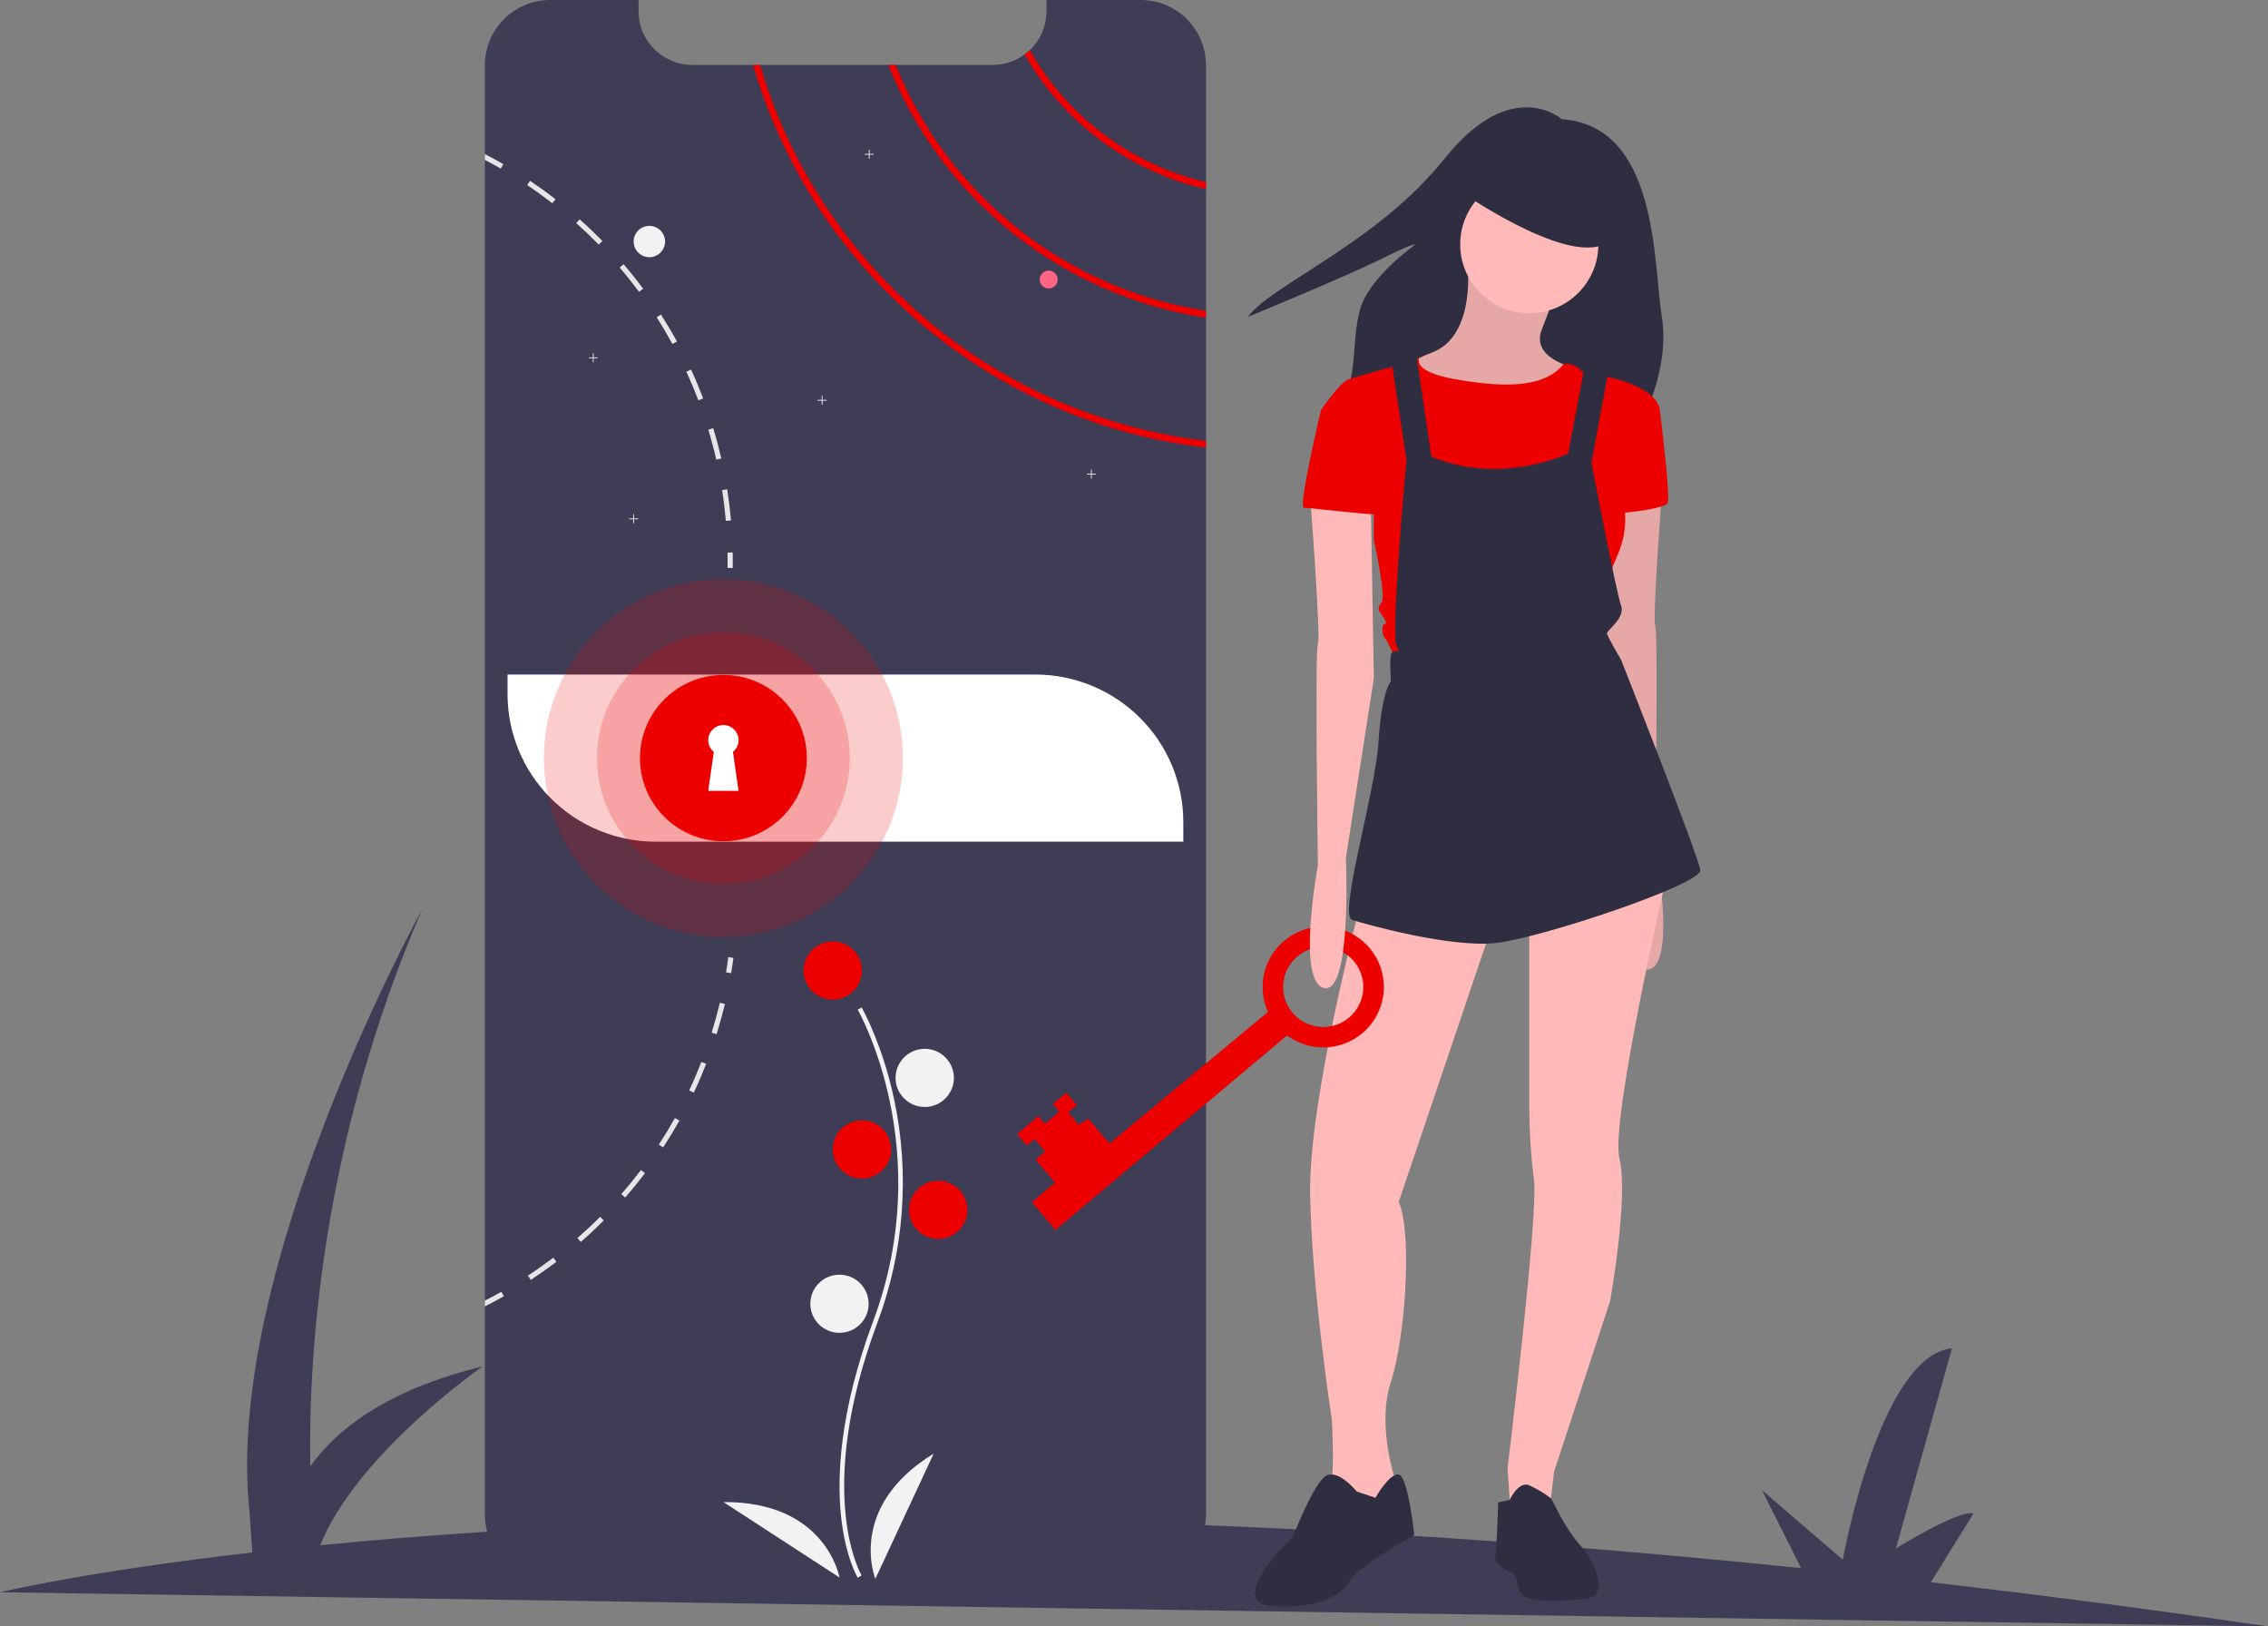 <svg width="106" height="76" viewBox="0 0 106 76" fill="none" xmlns="http://www.w3.org/2000/svg">
<rect x="0" y="0" width="106" height="76" fill="#808080" stroke="none"/>
<g clip-path="url(#clip0)">
<path d="M106 76C100.538 75.202 95.285 74.515 90.242 73.938L92.236 70.722C91.564 70.524 88.61 72.357 88.61 72.357L91.228 63.007C87.846 63.331 86.126 72.883 86.126 72.883L82.348 69.634L84.177 73.276C68.74 71.688 55.409 71.064 44.195 70.992L45.902 68.24C45.23 68.041 42.276 69.875 42.276 69.875L44.894 60.525C41.512 60.849 39.792 70.401 39.792 70.401L36.014 67.151L37.951 71.009C28.55 71.123 20.884 71.623 14.967 72.206C16.694 67.913 22.558 63.85 22.558 63.85C18.08 64.941 15.73 66.792 14.503 68.522C14.409 63.212 15.04 53.37 19.731 42.492C19.731 42.492 10.472 59.255 11.652 70.54L11.792 72.544C3.945 73.445 0 74.403 0 74.403L106 76Z" fill="#3F3D56"/>
<path d="M56.364 3.044V70.78C56.363 71.587 56.041 72.36 55.468 72.931C54.896 73.501 54.119 73.822 53.309 73.822H25.716C25.315 73.823 24.918 73.744 24.547 73.592C24.176 73.439 23.839 73.215 23.555 72.933C23.272 72.65 23.047 72.314 22.893 71.945C22.74 71.576 22.661 71.18 22.662 70.78V3.044C22.662 2.644 22.741 2.248 22.894 1.879C23.048 1.51 23.273 1.174 23.556 0.892C23.84 0.609 24.177 0.385 24.547 0.232C24.918 0.079 25.315 -3.44443e-05 25.716 1.42815e-07H29.845V0.528C29.845 1.192 30.11 1.83 30.582 2.3C31.053 2.77 31.693 3.034 32.36 3.035H46.394C46.931 3.036 47.454 2.864 47.885 2.546C47.972 2.482 48.055 2.413 48.133 2.339C48.378 2.105 48.574 1.824 48.707 1.513C48.84 1.201 48.909 0.866 48.909 0.528V1.42815e-07H53.309C53.711 -0 54.108 0.079 54.478 0.231C54.849 0.384 55.186 0.609 55.47 0.891C55.753 1.174 55.978 1.51 56.132 1.879C56.285 2.248 56.364 2.644 56.364 3.044Z" fill="#3F3D56"/>
<path d="M30.349 12.018C30.754 12.018 31.083 11.69 31.083 11.286C31.083 10.882 30.754 10.555 30.349 10.555C29.943 10.555 29.615 10.882 29.615 11.286C29.615 11.69 29.943 12.018 30.349 12.018Z" fill="#F2F2F2"/>
<path d="M48.133 2.339C48.055 2.413 47.972 2.483 47.885 2.546C48.784 4.122 50.002 5.495 51.461 6.578C52.921 7.661 54.59 8.43 56.364 8.836V8.509C54.638 8.104 53.016 7.346 51.599 6.284C50.182 5.222 49.002 3.879 48.133 2.339Z" fill="#EC0000"/>
<path d="M41.861 3.034H41.517C42.738 6.126 44.752 8.844 47.357 10.917C49.963 12.99 53.068 14.346 56.364 14.848V14.524C53.154 14.027 50.129 12.707 47.586 10.692C45.044 8.678 43.071 6.039 41.861 3.034Z" fill="#EC0000"/>
<path d="M35.525 3.034H35.194C37.965 12.621 46.328 19.757 56.364 20.916V20.597C46.502 19.444 38.283 12.443 35.525 3.034Z" fill="#EC0000"/>
<path d="M27.937 16.701H27.746V16.511H27.709V16.701H27.517V16.738H27.709V16.929H27.746V16.738H27.937V16.701Z" fill="#F2F2F2"/>
<path d="M40.834 7.191H40.643V7.001H40.606V7.191H40.415V7.229H40.606V7.419H40.643V7.229H40.834V7.191Z" fill="#F2F2F2"/>
<path d="M29.824 24.225H29.633V24.034H29.596V24.225H29.405V24.262H29.596V24.452H29.633V24.262H29.824V24.225Z" fill="#F2F2F2"/>
<path d="M38.632 18.686H38.441V18.496H38.404V18.686H38.213V18.724H38.404V18.914H38.441V18.724H38.632V18.686Z" fill="#F2F2F2"/>
<path d="M51.215 22.135H51.024V21.944H50.987V22.135H50.796V22.172H50.987V22.362H51.024V22.172H51.215V22.135Z" fill="#F2F2F2"/>
<path d="M49.013 13.48C49.245 13.48 49.433 13.293 49.433 13.062C49.433 12.832 49.245 12.645 49.013 12.645C48.782 12.645 48.594 12.832 48.594 13.062C48.594 13.293 48.782 13.48 49.013 13.48Z" fill="#FF6584"/>
<path d="M33.987 22.864L33.749 22.901C33.824 23.375 33.882 23.86 33.925 24.34L34.166 24.319C34.123 23.833 34.063 23.344 33.987 22.864Z" fill="#E6E6E6"/>
<path d="M33.336 20.008L33.105 20.078C33.245 20.538 33.37 21.009 33.476 21.478L33.712 21.425C33.603 20.95 33.477 20.474 33.336 20.008Z" fill="#E6E6E6"/>
<path d="M32.297 17.267L32.078 17.367C32.279 17.805 32.468 18.254 32.639 18.703L32.864 18.619C32.691 18.164 32.502 17.709 32.297 17.267Z" fill="#E6E6E6"/>
<path d="M30.892 14.698L30.689 14.827C30.948 15.232 31.196 15.652 31.427 16.073L31.639 15.959C31.406 15.532 31.154 15.108 30.892 14.698Z" fill="#E6E6E6"/>
<path d="M29.145 12.345L28.961 12.5C29.274 12.866 29.578 13.249 29.865 13.635L30.058 13.492C29.769 13.101 29.462 12.715 29.145 12.345Z" fill="#E6E6E6"/>
<path d="M27.092 10.248L26.931 10.427C27.292 10.748 27.645 11.085 27.982 11.429L28.155 11.261C27.814 10.913 27.457 10.572 27.092 10.248Z" fill="#E6E6E6"/>
<path d="M24.772 8.449L24.637 8.648C25.038 8.916 25.434 9.203 25.814 9.498L25.963 9.309C25.578 9.01 25.177 8.721 24.772 8.449Z" fill="#E6E6E6"/>
<path d="M22.661 7.199V7.471C22.912 7.602 23.16 7.738 23.404 7.878L23.524 7.671C23.241 7.507 22.954 7.35 22.661 7.199Z" fill="#E6E6E6"/>
<path d="M33.933 45.437C33.972 45.203 34.008 44.964 34.039 44.727L34.278 44.759C34.246 44.999 34.21 45.24 34.17 45.476L33.933 45.437Z" fill="#E6E6E6"/>
<path d="M33.261 48.255L33.491 48.327C33.636 47.862 33.767 47.387 33.88 46.913L33.645 46.857C33.533 47.326 33.404 47.796 33.261 48.255Z" fill="#E6E6E6"/>
<path d="M32.208 50.955L32.426 51.057C32.635 50.617 32.829 50.164 33.006 49.711L32.781 49.623C32.606 50.072 32.414 50.52 32.208 50.955Z" fill="#E6E6E6"/>
<path d="M30.791 53.487L30.993 53.618C31.26 53.21 31.516 52.788 31.754 52.363L31.544 52.245C31.309 52.665 31.055 53.083 30.791 53.487Z" fill="#E6E6E6"/>
<path d="M29.038 55.801L29.221 55.959C29.542 55.59 29.853 55.207 30.147 54.819L29.954 54.675C29.664 55.058 29.356 55.437 29.038 55.801Z" fill="#E6E6E6"/>
<path d="M26.985 57.853L27.144 58.034C27.513 57.713 27.873 57.375 28.218 57.032L28.047 56.861C27.707 57.202 27.349 57.535 26.985 57.853Z" fill="#E6E6E6"/>
<path d="M24.673 59.608L24.806 59.809C25.213 59.541 25.618 59.256 26.006 58.961L25.86 58.77C25.476 59.061 25.076 59.344 24.673 59.608Z" fill="#E6E6E6"/>
<path d="M23.552 60.572C23.26 60.736 22.962 60.895 22.661 61.046V60.776C22.921 60.644 23.179 60.505 23.432 60.364L23.552 60.572Z" fill="#E6E6E6"/>
<path d="M34.003 25.822L34.244 25.817C34.249 26.06 34.249 26.304 34.245 26.542L34.004 26.538C34.008 26.303 34.008 26.062 34.003 25.822Z" fill="#E6E6E6"/>
<path d="M23.721 31.52H48.384C50.22 31.52 51.98 32.247 53.278 33.541C54.576 34.834 55.305 36.588 55.305 38.417V39.33H30.641C28.806 39.33 27.046 38.604 25.748 37.31C24.45 36.017 23.721 34.263 23.721 32.433V31.52Z" fill="white"/>
<path d="M40.089 73.726C40.065 73.686 39.498 72.742 39.301 70.782C39.12 68.983 39.236 65.951 40.814 61.722C43.803 53.71 40.125 47.245 40.088 47.181L40.269 47.076C40.279 47.093 41.228 48.741 41.788 51.365C42.529 54.845 42.259 58.463 41.011 61.795C38.027 69.793 40.245 73.579 40.268 73.617L40.089 73.726Z" fill="#F2F2F2"/>
<path d="M38.92 46.711C39.673 46.711 40.283 46.103 40.283 45.353C40.283 44.602 39.673 43.994 38.92 43.994C38.167 43.994 37.557 44.602 37.557 45.353C37.557 46.103 38.167 46.711 38.92 46.711Z" fill="#EC0000"/>
<path d="M43.219 51.727C43.972 51.727 44.583 51.118 44.583 50.368C44.583 49.618 43.972 49.01 43.219 49.01C42.467 49.01 41.856 49.618 41.856 50.368C41.856 51.118 42.467 51.727 43.219 51.727Z" fill="#F2F2F2"/>
<path d="M40.283 55.071C41.036 55.071 41.647 54.462 41.647 53.712C41.647 52.962 41.036 52.353 40.283 52.353C39.531 52.353 38.92 52.962 38.92 53.712C38.92 54.462 39.531 55.071 40.283 55.071Z" fill="#EC0000"/>
<path d="M43.849 57.892C44.601 57.892 45.212 57.284 45.212 56.533C45.212 55.783 44.601 55.175 43.849 55.175C43.096 55.175 42.485 55.783 42.485 56.533C42.485 57.284 43.096 57.892 43.849 57.892Z" fill="#EC0000"/>
<path d="M39.235 62.281C39.988 62.281 40.598 61.673 40.598 60.923C40.598 60.173 39.988 59.565 39.235 59.565C38.482 59.565 37.872 60.173 37.872 60.923C37.872 61.673 38.482 62.281 39.235 62.281Z" fill="#F2F2F2"/>
<path d="M40.912 73.776C40.912 73.776 39.549 70.432 43.639 67.924L40.912 73.776Z" fill="#F2F2F2"/>
<path d="M39.236 73.715C39.236 73.715 38.616 70.159 33.814 70.19L39.236 73.715Z" fill="#F2F2F2"/>
<path opacity="0.2" d="M33.809 43.784C38.442 43.784 42.198 40.041 42.198 35.424C42.198 30.807 38.442 27.064 33.809 27.064C29.176 27.064 25.42 30.807 25.42 35.424C25.42 40.041 29.176 43.784 33.809 43.784Z" fill="#EC0000"/>
<path opacity="0.2" d="M33.809 41.312C37.072 41.312 39.717 38.677 39.717 35.425C39.717 32.174 37.072 29.538 33.809 29.538C30.547 29.538 27.902 32.174 27.902 35.425C27.902 38.677 30.547 41.312 33.809 41.312Z" fill="#EC0000"/>
<path d="M33.809 39.31C35.962 39.31 37.708 37.571 37.708 35.425C37.708 33.279 35.962 31.539 33.809 31.539C31.655 31.539 29.91 33.279 29.91 35.425C29.91 37.571 31.655 39.31 33.809 39.31Z" fill="#EC0000"/>
<path d="M34.518 34.587C34.518 34.468 34.488 34.351 34.43 34.247C34.372 34.142 34.289 34.054 34.188 33.99C34.087 33.926 33.971 33.889 33.852 33.882C33.732 33.875 33.613 33.898 33.505 33.949C33.397 34 33.303 34.078 33.234 34.175C33.164 34.271 33.12 34.384 33.105 34.503C33.091 34.621 33.107 34.741 33.152 34.852C33.196 34.962 33.268 35.06 33.361 35.135L33.1 36.956H34.518L34.257 35.135C34.339 35.069 34.404 34.985 34.449 34.891C34.495 34.796 34.518 34.692 34.518 34.587Z" fill="white"/>
<path d="M72.992 5.569C72.992 5.569 70.654 3.48 67.509 7.418C64.364 11.356 59.445 13.284 58.316 14.811C58.316 14.811 62.993 12.883 64.606 12.079C66.219 11.275 66.138 11.436 66.138 11.436C66.138 11.436 63.961 12.963 63.557 14.49C63.154 16.017 63.477 17.302 62.751 18.829C62.025 20.356 76.621 19.874 76.621 19.874C76.621 19.874 78.073 17.383 77.669 14.811C77.266 12.24 77.508 5.891 72.992 5.569Z" fill="#2F2E41"/>
<path d="M68.569 12.143C68.569 12.143 69.078 15.69 66.898 16.486C64.719 17.283 65.518 18.369 65.518 18.369L68.787 19.961L72.274 18.875L73.436 17.138C73.436 17.138 71.547 16.703 72.056 15.4C72.565 14.097 72.71 13.663 72.71 13.663L68.569 12.143Z" fill="#FFB9B9"/>
<path opacity="0.1" d="M68.569 12.143C68.569 12.143 69.078 15.69 66.898 16.486C64.719 17.283 65.518 18.369 65.518 18.369L68.787 19.961L72.274 18.875L73.436 17.138C73.436 17.138 71.547 16.703 72.056 15.4C72.565 14.097 72.71 13.663 72.71 13.663L68.569 12.143Z" fill="black"/>
<path d="M77.722 22.278C77.722 22.278 77.214 28.939 77.359 29.228C77.504 29.518 77.359 39.581 77.359 39.581C77.359 39.581 78.376 45.011 77.069 45.3C75.761 45.59 76.052 39.219 76.052 39.219L74.744 30.821L74.889 22.495L77.722 22.278Z" fill="#FFB9B9"/>
<path opacity="0.1" d="M77.722 22.278C77.722 22.278 77.214 28.939 77.359 29.228C77.504 29.518 77.359 39.581 77.359 39.581C77.359 39.581 78.376 45.011 77.069 45.3C75.761 45.59 76.052 39.219 76.052 39.219L74.744 30.821L74.889 22.495L77.722 22.278Z" fill="black"/>
<path d="M63.557 42.332C63.557 42.332 61.159 51.382 61.232 55.798C61.305 60.214 62.249 66.367 62.249 66.367C62.249 66.367 62.394 69.046 62.176 69.336C61.959 69.625 63.266 70.856 63.266 70.856L64.646 70.059L65.155 69.48V68.974C65.155 68.974 64.356 66.512 65.01 64.558C65.663 62.603 66.027 57.68 65.373 56.16L69.877 42.839L63.557 42.332Z" fill="#FFB9B9"/>
<path d="M63.411 69.698C63.411 69.698 62.54 68.612 61.959 68.974C61.377 69.336 60.433 71.797 60.433 71.797C60.433 71.797 57.164 74.91 59.489 75.055C61.813 75.2 62.83 74.404 63.121 73.825C63.411 73.245 66.099 71.725 66.099 71.725C66.099 71.725 65.809 68.974 65.373 68.902C64.937 68.829 64.283 69.988 64.283 69.988L63.411 69.698Z" fill="#2F2E41"/>
<path d="M71.475 42.911V51.888C71.484 52.977 71.556 54.065 71.693 55.146C71.911 56.739 70.458 68.612 70.458 68.612L70.603 70.711L72.419 70.566L72.637 68.756L75.253 60.793C75.253 60.793 76.124 55.942 75.688 54.132C75.253 52.322 77.94 40.739 77.94 40.739L71.475 42.911Z" fill="#FFB9B9"/>
<path d="M70.022 70.204L70.56 70.088C70.56 70.088 70.967 69.191 71.475 69.408C71.833 69.572 72.172 69.775 72.486 70.012L72.71 70.421C72.71 70.421 73.219 71.507 73.872 72.231C74.526 72.955 75.253 74.548 74.163 74.693C73.073 74.838 71.62 74.91 71.185 74.548C70.749 74.186 71.039 73.607 70.603 73.462C70.168 73.317 69.804 72.883 69.877 72.738C69.95 72.593 70.022 70.204 70.022 70.204Z" fill="#2F2E41"/>
<path d="M71.475 14.636C73.258 14.636 74.704 13.196 74.704 11.419C74.704 9.642 73.258 8.201 71.475 8.201C69.692 8.201 68.246 9.642 68.246 11.419C68.246 13.196 69.692 14.636 71.475 14.636Z" fill="#FFB9B9"/>
<path d="M65.373 17.065L66.332 16.731C66.332 16.731 65.954 17.355 67.988 17.717C70.022 18.079 72.129 18.207 73.073 17.021C73.073 17.021 73.436 16.848 73.945 17.355C74.453 17.862 74.744 17.717 74.744 17.717L74.381 19.599L73.654 23.074L72.71 25.68L70.022 25.101L67.116 23.002L66.027 20.178V17.572L65.373 17.065Z" fill="#EC0000"/>
<path d="M74.235 18.08L74.962 17.573C74.962 17.573 77.432 18.007 77.577 19.166L75.688 22.785C76.073 23.793 76.047 24.91 75.616 25.898C74.889 27.564 74.962 27.925 74.962 27.925L74.453 30.097L65.227 30.821C65.227 30.821 64.864 29.953 64.719 29.808C64.574 29.663 64.574 29.156 64.719 29.156C64.864 29.156 64.719 28.939 64.574 28.722C64.428 28.505 64.356 28.432 64.574 28.143C64.792 27.853 64.21 25.247 64.21 25.247V22.424L61.74 19.166C61.74 19.166 62.612 17.863 63.048 17.718C63.484 17.573 65.557 17.002 65.557 17.002L66.026 17.69L66.68 22.93L67.625 26.116L71.601 25.442L73.146 22.858L74.163 19.817L74.235 18.08Z" fill="#EC0000"/>
<path d="M76.996 18.73L77.577 19.165C77.577 19.165 78.085 23.219 77.94 23.509C77.795 23.798 75.252 24.088 75.18 23.943C75.107 23.798 76.996 18.73 76.996 18.73Z" fill="#EC0000"/>
<path d="M65.01 16.704L65.736 21.482C65.736 21.482 65.082 28.576 65.228 30.024L65.373 30.459C65.373 30.459 65.082 30.314 65.01 30.604C64.937 30.893 65.01 31.834 65.01 31.834C65.01 31.834 64.574 32.269 64.428 34.658C64.283 37.047 62.54 42.766 63.194 42.983C63.847 43.2 67.77 44.286 69.877 44.069C71.984 43.852 79.539 41.318 79.466 40.667C79.393 40.015 75.761 30.821 75.761 30.821C75.761 30.821 75.107 29.735 75.107 29.59C75.107 29.445 75.979 28.866 75.761 28.287C75.543 27.708 74.381 21.627 74.381 21.627L75.18 17.283L74.09 16.993L73.291 21.192C73.291 21.192 70.167 22.712 66.898 21.337L66.172 16.414L65.01 16.704Z" fill="#2F2E41"/>
<path d="M68.505 9.11C68.505 9.11 73.881 12.802 75.334 11.137C76.786 9.472 72.791 8.024 72.791 8.024L69.449 7.662L68.505 9.11Z" fill="#2F2E41"/>
<path d="M60.152 48.387C60.706 48.797 61.39 48.992 62.078 48.936C62.765 48.879 63.408 48.575 63.887 48.08C64.365 47.584 64.645 46.932 64.676 46.245C64.706 45.559 64.484 44.885 64.052 44.349C63.619 43.814 63.005 43.454 62.325 43.338C61.645 43.221 60.946 43.356 60.359 43.716C59.771 44.077 59.336 44.638 59.134 45.295C58.933 45.953 58.979 46.661 59.263 47.287L51.849 53.439L50.862 52.271L50.418 52.567L49.925 51.983L50.33 51.643L49.837 51.059L49.206 51.589L49.51 51.948L48.834 52.516L48.53 52.156L47.539 52.989L47.994 53.528L48.355 53.225L48.848 53.809L48.398 54.187L49.309 55.265L48.227 56.173L49.328 57.475L60.152 48.387ZM62.004 44.26C62.373 44.291 62.725 44.431 63.014 44.662C63.304 44.893 63.519 45.204 63.631 45.556C63.743 45.908 63.748 46.286 63.645 46.641C63.542 46.996 63.336 47.312 63.052 47.551C62.769 47.789 62.42 47.938 62.052 47.979C61.683 48.02 61.311 47.951 60.981 47.781C60.652 47.611 60.381 47.347 60.202 47.024C60.023 46.7 59.944 46.331 59.976 45.963C60.018 45.469 60.255 45.012 60.636 44.693C61.016 44.373 61.508 44.218 62.004 44.26V44.26Z" fill="#EC0000"/>
<path d="M61.232 23.148C61.232 23.148 61.741 29.808 61.595 30.097C61.45 30.387 61.595 40.45 61.595 40.45C61.595 40.45 60.578 45.88 61.886 46.169C63.194 46.459 62.903 40.088 62.903 40.088L64.21 31.69L64.065 23.365L61.232 23.148Z" fill="#FFB9B9"/>
<path d="M62.322 18.948L61.741 19.165C61.741 19.165 60.651 23.726 60.942 23.726C61.232 23.726 64.719 24.161 64.719 24.016C64.719 23.871 64.065 20.324 64.065 20.324L62.322 18.948Z" fill="#EC0000"/>
</g>
<defs>
<clipPath id="clip0">
<rect width="106" height="76" fill="white"/>
</clipPath>
</defs>
</svg>
